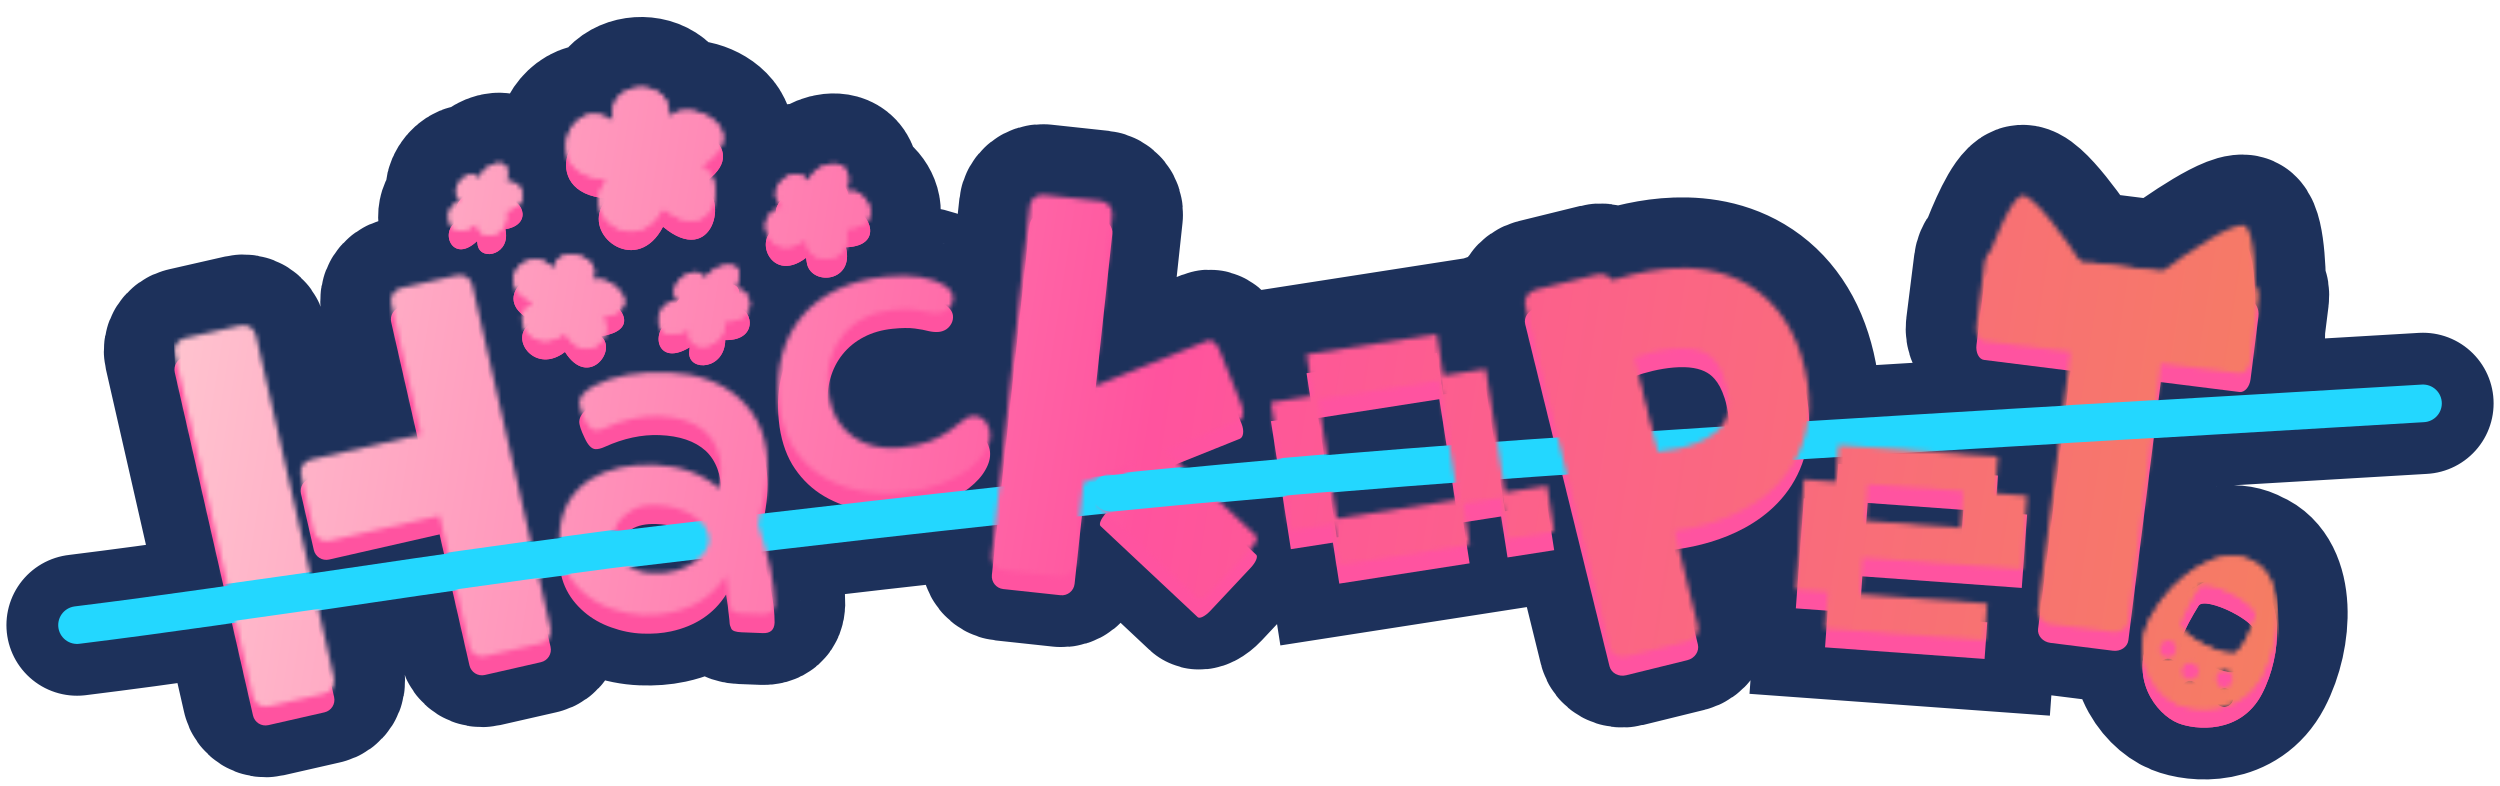 <svg width="531" height="167" viewBox="0 0 531 167" fill="none" xmlns="http://www.w3.org/2000/svg">
<g clip-path="url(#clip0_385_162)">
<path d="M130.284 25.554C128.392 16.837 142.69 16.113 142.117 24.573C142.108 24.71 142.199 24.822 142.199 24.95C145.72 20.462 159.922 27.056 150.254 34.313C150.254 34.313 148.731 35.348 148.884 35.404C154.993 37.65 151.517 53.085 140.828 44.162C135.474 54.448 124.45 46.559 127.793 39.981C127.793 39.981 128.852 38.293 128.927 38.148C113.521 37.127 121.571 18.713 130.366 25.931M130.284 25.554C130.311 25.682 130.339 25.808 130.366 25.931M130.284 25.554L130.366 25.931M97.982 42.686C94.672 40.609 99.463 35.051 101.831 37.964C101.869 38.012 101.935 38.013 101.974 38.054C101.845 35.31 108.825 32.123 107.64 38.041C107.64 38.041 107.42 38.938 107.491 38.899C110.314 37.34 113.782 43.56 107.327 44.695C108.574 49.972 102.316 51.562 101.49 48.218C101.49 48.218 101.348 47.284 101.331 47.21C95.621 52.624 92.851 43.749 98.125 42.776M97.982 42.686C98.031 42.716 98.078 42.746 98.125 42.776M97.982 42.686L98.125 42.776M144.016 63.788C140.863 60.642 147.937 55.331 149.774 59.226C149.804 59.289 149.878 59.306 149.91 59.362C150.568 56.172 159.434 54.09 156.353 60.637C156.353 60.637 155.84 61.621 155.932 61.592C159.597 60.439 161.714 68.395 154.046 68.232C153.916 74.595 146.338 75 146.38 70.96C146.38 70.96 146.493 69.852 146.495 69.763C138.419 74.699 137.873 63.844 144.152 63.924M144.016 63.788C144.062 63.834 144.107 63.88 144.152 63.924M144.016 63.788L144.152 63.924M166.395 44.069C161.679 40.663 168.406 34.124 171.797 38.473C171.852 38.543 171.945 38.558 172.001 38.62C171.786 34.921 181.642 31.971 180.033 39.672C180.033 39.672 179.732 40.833 179.832 40.794C183.815 39.239 188.805 48.224 179.668 48.525C181.497 55.827 172.643 56.775 171.433 52.14C171.433 52.14 171.222 50.863 171.196 50.76C163.166 56.933 159.135 44.524 166.6 44.217M166.395 44.069C166.465 44.119 166.533 44.168 166.6 44.217M166.395 44.069L166.6 44.217M117.565 57.119C118.486 51.474 128.344 54.51 125.82 59.404C125.779 59.484 125.813 59.572 125.78 59.649C129.296 57.832 137.242 65.198 128.867 67.172C128.867 67.172 127.576 67.418 127.665 67.489C131.232 70.306 124.983 78.646 120.003 70.746C113.783 75.568 108.315 68.202 112.237 65.099C112.237 65.099 113.381 64.351 113.468 64.283C103.3 59.941 113.396 50.937 117.525 57.364M117.565 57.119C117.552 57.202 117.538 57.284 117.525 57.364M117.565 57.119L117.525 57.364M347.725 96.001C347.725 96.001 347.732 96.002 347.746 96.004M16.365 132.771C54.941 128 93.334 121.303 131.934 116.677C209.468 107.385 262.07 101.498 339.874 96.296C398.111 92.401 456.383 89.16 514.641 85.676M478.176 119.085C471.847 115.467 461.773 122.023 456.91 130.9C452.048 139.776 457.888 147.659 462.593 149.574C466.266 151.07 475.908 152.016 480.425 143.406C484.861 134.951 485.233 121.958 478.176 119.085ZM475.228 138.475C473.513 140.251 462.119 134.699 463.088 132.153C464.057 129.608 465.642 126.812 466.984 124.651C468.325 122.49 480.174 128.215 479.124 130.973C478.074 133.731 476.943 136.7 475.228 138.475ZM466.952 143.294C466.558 144.33 465.425 144.86 464.423 144.479C463.421 144.097 462.928 142.948 463.322 141.912C463.717 140.876 464.849 140.345 465.852 140.727C466.854 141.108 467.347 142.258 466.952 143.294ZM471.737 146.053C472.74 146.435 473.872 145.905 474.266 144.868C474.661 143.832 474.168 142.683 473.166 142.301C472.163 141.92 471.031 142.45 470.636 143.486C470.242 144.522 470.735 145.672 471.737 146.053ZM462.296 138.566C461.902 139.602 460.77 140.132 459.767 139.751C458.765 139.369 458.272 138.22 458.666 137.184C459.061 136.148 460.193 135.617 461.196 135.999C462.198 136.38 462.691 137.53 462.296 138.566ZM284.464 119.962L283.109 111.255L274.177 112.645L269.947 85.462L278.879 84.072L277.509 75.269L305.19 70.961L306.56 79.764L315.591 78.359L319.671 104.575L328.603 103.185L330.109 112.859L320.194 114.402L318.84 105.695L310.79 106.948L312.145 115.654L284.464 119.962ZM283.941 110.135L309.658 106.133L305.714 80.788L279.996 84.79L283.941 110.135ZM56.993 150.021L68.918 147.301C70.382 146.968 71.297 145.511 70.964 144.047L54.346 71.17C54.012 69.706 52.555 68.79 51.092 69.124L39.166 71.843C37.703 72.177 36.787 73.634 37.12 75.098L53.738 147.975C54.072 149.439 55.529 150.354 56.993 150.021ZM102.966 139.369L114.892 136.649C116.355 136.316 117.271 134.859 116.937 133.395L100.32 60.518C99.986 59.054 98.529 58.138 97.065 58.472L85.14 61.191C83.676 61.525 82.76 62.982 83.094 64.446L99.712 137.323C100.046 138.786 101.503 139.702 102.966 139.369ZM101.1 104.946L98.381 93.02C98.047 91.557 96.59 90.641 95.126 90.975L65.976 97.622C64.512 97.956 63.596 99.412 63.93 100.876L66.649 112.801C66.983 114.265 68.44 115.181 69.903 114.847L99.054 108.2C100.518 107.866 101.434 106.409 101.1 104.946ZM435.513 132.547L448.792 134.214C450.422 134.419 451.889 133.421 452.069 131.987L461.038 60.544C461.218 59.109 460.042 57.78 458.413 57.575L445.133 55.908C443.504 55.704 442.037 56.701 441.856 58.136L432.888 129.579C432.708 131.014 433.883 132.343 435.513 132.547ZM478.018 76.556L479.685 63.277C479.89 61.647 479.172 60.215 478.082 60.078L423.817 53.267C422.727 53.13 421.678 54.34 421.473 55.97L419.806 69.249C419.602 70.879 420.319 72.311 421.409 72.448L475.675 79.26C476.764 79.396 477.814 78.186 478.018 76.556ZM429.324 41.566C431.655 40.68 439.308 51.498 442.844 57.017L431.625 62.066L423.817 57.195L422.607 53.878C424.361 49.161 427.319 42.328 429.324 41.566ZM479.025 64.163C479.14 59.478 478.901 49.699 477.023 48.06C475.145 46.42 464.212 53.909 458.981 57.858L467.751 66.487L479.025 64.163ZM243.525 95.819L234.922 104.996C233.866 106.122 233.346 107.35 233.76 107.738L254.399 127.089C254.813 127.478 256.005 126.88 257.061 125.753L265.665 116.577C266.721 115.45 267.241 114.222 266.826 113.834L246.188 94.483C245.773 94.095 244.581 94.693 243.525 95.819ZM164.525 128.246C164.464 129.794 163.628 130.537 162.015 130.474L157.502 130.299C156.292 130.252 155.572 130.004 155.341 129.557C155.111 129.08 154.987 128.665 154.97 128.313C154.953 127.933 154.909 127.477 154.836 126.948C154.706 125.509 154.502 123.951 154.226 122.273C151.644 126.356 147.737 128.969 142.505 130.111C140.657 130.507 138.632 130.662 136.43 130.577C134.227 130.491 132.039 130.055 129.864 129.268C127.688 128.511 125.773 127.427 124.119 126.017C120.391 122.83 118.623 118.768 118.815 113.831C119.025 108.427 121.295 104.376 125.624 101.677C129.188 99.504 133.699 98.524 139.158 98.737C144.617 98.949 149.18 100.633 152.848 103.788C152.979 102.799 153.074 101.559 153.132 100.07C153.19 98.58 152.938 97.078 152.375 95.564C151.813 94.05 150.977 92.774 149.868 91.737C147.587 89.688 144.337 88.582 140.119 88.418C136.334 88.27 132.45 89.1 128.466 90.905C127.707 91.256 127.048 91.42 126.49 91.398C125.652 91.366 124.876 90.56 124.161 88.982C123.385 87.372 123.01 86.217 123.037 85.516C123.087 84.23 124.159 83.029 126.253 81.911C130.25 79.784 135.52 78.848 142.065 79.102C148.02 79.334 152.892 81.059 156.681 84.278C161.16 88.138 163.269 93.428 163.007 100.146C162.892 103.126 162.234 106.859 161.034 111.347C163.396 118.519 164.559 124.152 164.525 128.246ZM134.074 108.456C132.768 109.283 131.819 110.124 131.227 110.979C130.666 111.834 130.362 112.861 130.315 114.059C130.27 115.227 130.446 116.287 130.844 117.239C131.274 118.162 131.88 118.947 132.663 119.591C134.32 120.914 136.203 121.616 138.312 121.698C140.453 121.781 142.214 121.616 143.597 121.201C144.98 120.787 146.182 120.234 147.203 119.542C149.404 118.048 150.539 116.425 150.607 114.672C150.506 112.474 149.286 110.7 146.947 109.352C144.852 108.1 142.347 107.417 139.431 107.304C137.167 107.216 135.381 107.6 134.074 108.456ZM191.891 104.574C188.531 104.921 185.335 104.777 182.302 104.143C179.3 103.535 176.589 102.436 174.171 100.849C171.781 99.258 169.813 97.193 168.266 94.654C166.745 92.083 165.8 89.008 165.43 85.428C165.042 81.678 165.289 78.264 166.169 75.187C167.047 72.082 168.465 69.379 170.425 67.081C172.41 64.751 174.885 62.887 177.851 61.489C180.842 60.061 184.215 59.152 187.97 58.764C190.878 58.464 193.392 58.491 195.512 58.846C197.631 59.201 199.287 59.763 200.479 60.529C201.671 61.296 202.314 62.134 202.408 63.044C202.467 63.612 202.366 64.153 202.105 64.668C201.845 65.183 201.475 65.609 200.996 65.946C200.514 66.254 199.991 66.437 199.427 66.496C198.777 66.563 198.058 66.508 197.269 66.331C196.506 66.123 195.517 65.938 194.302 65.776C193.087 65.615 191.505 65.635 189.557 65.836C187.298 66.069 185.275 66.652 183.488 67.583C181.701 68.514 180.201 69.732 178.986 71.235C177.772 72.739 176.895 74.466 176.355 76.417C175.811 78.34 175.656 80.423 175.888 82.668C176.199 85.679 177.069 88.159 178.497 90.108C179.951 92.025 181.791 93.4 184.017 94.232C186.271 95.061 188.739 95.338 191.421 95.061C193.878 94.807 195.942 94.349 197.614 93.688C199.283 92.999 200.662 92.254 201.749 91.452C202.864 90.648 203.776 89.951 204.486 89.36C205.195 88.77 205.804 88.449 206.312 88.396C207.244 88.3 207.986 88.439 208.538 88.812C209.087 89.158 209.493 89.632 209.755 90.237C210.043 90.81 210.216 91.381 210.275 91.949C210.401 93.171 210.077 94.454 209.303 95.797C208.557 97.137 207.405 98.419 205.848 99.643C204.288 100.838 202.326 101.873 199.963 102.749C197.631 103.65 194.94 104.259 191.891 104.574ZM213.087 121.115L225.248 122.426C226.741 122.587 228.081 121.508 228.242 120.015L236.256 45.698C236.417 44.206 235.338 42.865 233.845 42.704L221.684 41.393C220.192 41.232 218.851 42.311 218.69 43.804L210.676 118.121C210.515 119.613 211.595 120.954 213.087 121.115ZM216.811 91.289L221.492 102.965C222.066 104.398 223.173 105.302 223.963 104.986L263.329 89.204C264.119 88.888 264.294 87.469 263.72 86.036L259.039 74.36C258.465 72.927 257.358 72.022 256.568 72.339L217.202 88.12C216.412 88.437 216.236 89.856 216.811 91.289ZM345.394 139.424L358.389 136.222C359.984 135.829 360.985 134.328 360.626 132.869L342.727 60.245C342.367 58.787 340.783 57.923 339.188 58.316L326.194 61.519C324.599 61.912 323.597 63.413 323.957 64.871L341.856 137.495C342.215 138.954 343.799 139.817 345.394 139.424ZM352.091 95.979L347.123 75.927C349.591 75.075 352.438 74.317 355.525 74.058C358.754 73.786 361.07 74.252 362.614 75.169C363.895 75.93 365.678 77.6 366.745 82.17C367.736 86.416 366.944 88.644 366.134 89.92C365.174 91.432 363.358 92.879 360.507 94.04C357.824 95.133 354.773 95.739 352.091 95.979ZM383.356 78.293C381.44 70.083 377.314 64.062 371.326 60.504C365.601 57.103 359.287 56.623 354.094 57.06C344.261 57.888 334.022 62.769 334.267 62.684L326.9 65.23L338.08 110.355L342.015 112.016C343.93 112.824 346.11 113.018 347.398 113.096C349.047 113.195 350.962 113.176 353.001 113.019C357.038 112.708 362.081 111.817 366.941 109.838C371.767 107.873 377.038 104.57 380.535 99.061C384.181 93.316 385.214 86.254 383.356 78.293ZM416.454 112.088L417.021 104.301L396.695 102.823L396.128 110.609L416.454 112.088ZM387.641 133.496L388.207 125.709L381.438 125.217L383.138 101.837L389.907 102.329L390.474 94.543L424.356 97.007L423.79 104.793L430.559 105.286L429.425 120.879L395.561 118.417L394.994 126.203L422.089 128.173L421.523 135.96L387.641 133.496Z" stroke="#1D315B" stroke-width="30" stroke-linecap="round"/>
<g filter="url(#filter0_d_385_162)">
<path d="M130.283 25.554C128.391 16.837 142.69 16.113 142.117 24.573C142.107 24.71 142.199 24.822 142.198 24.95C145.719 20.462 159.922 27.056 150.254 34.313C150.254 34.313 148.731 35.348 148.884 35.404C154.993 37.65 151.516 53.085 140.828 44.162C135.474 54.448 124.45 46.559 127.792 39.981C127.792 39.981 128.852 38.293 128.927 38.148C113.52 37.127 121.57 18.713 130.365 25.931L130.283 25.554Z" fill="#FF53A0"/>
<path d="M97.982 42.686C94.672 40.609 99.463 35.051 101.831 37.964C101.869 38.012 101.935 38.013 101.974 38.054C101.845 35.31 108.824 32.123 107.64 38.041C107.64 38.041 107.42 38.938 107.491 38.899C110.314 37.34 113.782 43.561 107.327 44.695C108.574 49.972 102.315 51.562 101.489 48.218C101.489 48.218 101.348 47.284 101.33 47.21C95.621 52.624 92.851 43.749 98.125 42.776L97.982 42.686Z" fill="#FF53A0"/>
<path d="M144.015 63.788C140.863 60.642 147.937 55.331 149.774 59.226C149.803 59.289 149.878 59.306 149.91 59.362C150.568 56.172 159.434 54.09 156.353 60.638C156.353 60.638 155.84 61.621 155.932 61.592C159.597 60.439 161.714 68.395 154.046 68.232C153.916 74.595 146.337 75 146.38 70.96C146.38 70.96 146.493 69.852 146.494 69.763C138.419 74.699 137.873 63.844 144.152 63.924L144.015 63.788Z" fill="#FF53A0"/>
<path d="M166.395 44.069C161.679 40.663 168.405 34.124 171.796 38.473C171.851 38.543 171.945 38.558 172 38.62C171.785 34.921 181.642 31.971 180.032 39.672C180.032 39.672 179.732 40.833 179.832 40.794C183.815 39.239 188.805 48.224 179.667 48.525C181.497 55.827 172.643 56.775 171.433 52.14C171.433 52.14 171.222 50.863 171.196 50.761C163.165 56.933 159.134 44.524 166.599 44.217L166.395 44.069Z" fill="#FF53A0"/>
<path d="M117.565 57.119C118.485 51.474 128.343 54.51 125.82 59.404C125.779 59.484 125.813 59.572 125.78 59.649C129.296 57.832 137.241 65.198 128.867 67.172C128.867 67.172 127.575 67.418 127.665 67.489C131.232 70.306 124.982 78.646 120.003 70.746C113.783 75.568 108.315 68.202 112.237 65.099C112.237 65.099 113.38 64.351 113.468 64.283C103.3 59.941 113.396 50.937 117.525 57.364L117.565 57.119Z" fill="#FF53A0"/>
<path fill-rule="evenodd" clip-rule="evenodd" d="M456.91 130.9C461.772 122.023 471.847 115.467 478.176 119.085C485.233 121.958 484.86 134.952 480.425 143.406C475.908 152.016 466.266 151.07 462.593 149.574C457.888 147.659 452.047 139.777 456.91 130.9ZM463.088 132.153C462.119 134.699 473.513 140.251 475.228 138.475C476.943 136.7 478.073 133.731 479.123 130.973C480.173 128.215 468.325 122.49 466.983 124.651C465.642 126.812 464.057 129.608 463.088 132.153ZM464.423 144.479C465.425 144.86 466.557 144.33 466.952 143.294C467.346 142.258 466.854 141.108 465.851 140.727C464.849 140.345 463.716 140.876 463.322 141.912C462.927 142.948 463.42 144.097 464.423 144.479ZM474.266 144.869C473.872 145.905 472.739 146.435 471.737 146.053C470.734 145.672 470.242 144.523 470.636 143.486C471.03 142.45 472.163 141.92 473.165 142.302C474.168 142.683 474.661 143.832 474.266 144.869ZM459.767 139.751C460.769 140.132 461.902 139.602 462.296 138.566C462.691 137.53 462.198 136.38 461.195 135.999C460.193 135.617 459.06 136.148 458.666 137.184C458.272 138.22 458.764 139.369 459.767 139.751Z" fill="#FF53A0"/>
<path d="M284.464 119.962L283.109 111.255L274.177 112.645L269.946 85.462L278.879 84.072L277.509 75.269L305.19 70.961L306.56 79.764L315.591 78.359L319.67 104.575L328.603 103.185L330.108 112.859L320.194 114.402L318.839 105.695L310.79 106.948L312.145 115.654L284.464 119.962ZM283.94 110.135L309.658 106.133L305.714 80.788L279.996 84.79L283.94 110.135Z" fill="#FF53A0"/>
<path d="M37.12 75.098C36.786 73.634 37.702 72.177 39.166 71.843L51.091 69.124C52.555 68.79 54.012 69.706 54.346 71.17L70.963 144.047C71.297 145.511 70.381 146.968 68.918 147.302L56.992 150.021C55.529 150.355 54.072 149.439 53.738 147.975L37.12 75.098Z" fill="#FF53A0"/>
<path d="M83.094 64.446C82.76 62.982 83.676 61.525 85.14 61.191L97.065 58.472C98.529 58.138 99.986 59.054 100.319 60.518L116.937 133.395C117.271 134.859 116.355 136.316 114.891 136.649L102.966 139.369C101.502 139.702 100.045 138.787 99.712 137.323L83.094 64.446Z" fill="#FF53A0"/>
<path d="M69.903 114.847C68.439 115.181 66.983 114.265 66.649 112.802L63.929 100.876C63.596 99.412 64.512 97.956 65.975 97.622L95.126 90.975C96.59 90.641 98.047 91.557 98.38 93.02L101.1 104.946C101.434 106.409 100.518 107.866 99.054 108.2L69.903 114.847Z" fill="#FF53A0"/>
<path d="M441.856 58.136C442.036 56.701 443.503 55.704 445.133 55.909L458.412 57.575C460.042 57.78 461.217 59.109 461.037 60.544L452.069 131.987C451.889 133.421 450.422 134.419 448.792 134.214L435.513 132.547C433.883 132.343 432.708 131.014 432.888 129.579L441.856 58.136Z" fill="#FF53A0"/>
<path d="M421.409 72.448C420.319 72.311 419.601 70.879 419.806 69.249L421.473 55.97C421.677 54.34 422.727 53.13 423.817 53.267L478.082 60.079C479.172 60.215 479.89 61.648 479.685 63.277L478.018 76.556C477.813 78.186 476.764 79.397 475.674 79.26L421.409 72.448Z" fill="#FF53A0"/>
<path d="M429.324 41.566C426.994 42.452 423.375 51.54 421.857 55.973L431.624 62.066L442.844 57.017C439.308 51.498 431.654 40.68 429.324 41.566Z" fill="#FF53A0"/>
<path d="M477.023 48.06C478.901 49.699 479.14 59.478 479.025 64.163L467.75 66.487L458.981 57.858C464.212 53.909 475.145 46.42 477.023 48.06Z" fill="#FF53A0"/>
<path d="M266.826 113.834C267.241 114.222 266.721 115.451 265.665 116.577L257.061 125.753C256.005 126.88 254.813 127.478 254.398 127.089L233.76 107.739C233.345 107.35 233.865 106.122 234.921 104.996L243.525 95.819C244.581 94.693 245.773 94.095 246.188 94.484L266.826 113.834Z" fill="#FF53A0"/>
<path d="M164.524 128.246C164.464 129.794 163.628 130.537 162.015 130.474L157.502 130.299C156.292 130.252 155.572 130.004 155.34 129.557C155.11 129.08 154.987 128.665 154.969 128.314C154.953 127.933 154.909 127.477 154.836 126.948C154.706 125.509 154.502 123.951 154.226 122.273C151.644 126.356 147.737 128.969 142.505 130.111C140.657 130.507 138.632 130.663 136.429 130.577C134.227 130.491 132.038 130.055 129.863 129.269C127.687 128.511 125.772 127.427 124.119 126.017C120.391 122.83 118.623 118.768 118.814 113.831C119.024 108.427 121.294 104.376 125.624 101.677C129.188 99.505 133.699 98.524 139.158 98.737C144.617 98.949 149.18 100.633 152.847 103.789C152.979 102.799 153.074 101.559 153.132 100.07C153.19 98.58 152.937 97.078 152.375 95.564C151.812 94.05 150.977 92.775 149.868 91.737C147.586 89.688 144.337 88.582 140.118 88.418C136.334 88.27 132.45 89.1 128.466 90.905C127.706 91.256 127.048 91.42 126.489 91.398C125.652 91.366 124.876 90.561 124.16 88.982C123.384 87.372 123.01 86.217 123.037 85.516C123.087 84.23 124.159 83.029 126.252 81.911C130.249 79.784 135.52 78.848 142.065 79.102C148.02 79.334 152.892 81.059 156.681 84.278C161.16 88.138 163.268 93.428 163.007 100.146C162.891 103.126 162.234 106.859 161.034 111.347C163.396 118.519 164.559 124.152 164.524 128.246ZM134.074 108.456C132.768 109.283 131.819 110.124 131.227 110.979C130.665 111.834 130.361 112.861 130.315 114.059C130.269 115.227 130.446 116.287 130.844 117.239C131.274 118.163 131.88 118.947 132.663 119.592C134.32 120.914 136.203 121.616 138.312 121.698C140.452 121.781 142.214 121.616 143.597 121.201C144.98 120.787 146.182 120.234 147.203 119.542C149.404 118.048 150.539 116.425 150.607 114.672C150.506 112.474 149.286 110.701 146.946 109.352C144.852 108.1 142.346 107.418 139.431 107.304C137.166 107.216 135.381 107.6 134.074 108.456Z" fill="#FF53A0"/>
<path d="M191.89 104.574C188.531 104.921 185.334 104.777 182.301 104.143C179.299 103.535 176.589 102.437 174.171 100.849C171.781 99.258 169.813 97.193 168.266 94.654C166.745 92.083 165.799 89.008 165.43 85.428C165.042 81.678 165.288 78.264 166.169 75.187C167.046 72.082 168.465 69.379 170.425 67.081C172.409 64.751 174.885 62.887 177.851 61.49C180.842 60.061 184.215 59.152 187.97 58.764C190.878 58.464 193.392 58.491 195.511 58.846C197.631 59.201 199.287 59.763 200.479 60.529C201.671 61.296 202.314 62.134 202.408 63.044C202.467 63.612 202.366 64.153 202.105 64.668C201.844 65.183 201.475 65.609 200.996 65.946C200.514 66.254 199.991 66.438 199.426 66.496C198.777 66.563 198.058 66.508 197.269 66.331C196.506 66.123 195.516 65.938 194.301 65.776C193.086 65.615 191.505 65.635 189.557 65.836C187.298 66.069 185.275 66.652 183.488 67.583C181.701 68.514 180.2 69.732 178.986 71.235C177.772 72.739 176.895 74.466 176.354 76.417C175.811 78.34 175.655 80.423 175.887 82.668C176.199 85.679 177.068 88.159 178.497 90.108C179.95 92.025 181.79 93.4 184.016 94.232C186.271 95.062 188.739 95.338 191.421 95.061C193.877 94.807 195.941 94.349 197.614 93.688C199.283 92.999 200.661 92.254 201.748 91.452C202.864 90.648 203.776 89.951 204.486 89.36C205.195 88.77 205.804 88.449 206.312 88.396C207.244 88.3 207.986 88.439 208.538 88.812C209.087 89.158 209.493 89.632 209.755 90.237C210.043 90.81 210.216 91.381 210.274 91.949C210.401 93.171 210.077 94.454 209.302 95.797C208.556 97.138 207.405 98.419 205.848 99.643C204.288 100.838 202.326 101.873 199.962 102.749C197.63 103.65 194.94 104.259 191.89 104.574Z" fill="#FF53A0"/>
<path d="M218.69 43.804C218.851 42.311 220.191 41.232 221.684 41.393L233.845 42.704C235.337 42.865 236.417 44.206 236.256 45.698L228.242 120.015C228.081 121.508 226.74 122.587 225.248 122.426L213.087 121.115C211.594 120.954 210.515 119.613 210.676 118.121L218.69 43.804Z" fill="#FF53A0"/>
<path d="M256.567 72.339C257.358 72.022 258.464 72.927 259.039 74.36L263.72 86.036C264.294 87.469 264.119 88.888 263.328 89.204L223.963 104.986C223.172 105.302 222.066 104.398 221.491 102.965L216.81 91.289C216.236 89.856 216.411 88.437 217.202 88.12L256.567 72.339Z" fill="#FF53A0"/>
<path d="M323.956 64.871C323.597 63.413 324.598 61.912 326.193 61.519L339.188 58.316C340.783 57.923 342.367 58.787 342.726 60.245L360.625 132.869C360.985 134.328 359.983 135.829 358.388 136.222L345.394 139.424C343.799 139.818 342.215 138.954 341.855 137.495L323.956 64.871Z" fill="#FF53A0"/>
<path fill-rule="evenodd" clip-rule="evenodd" d="M347.123 75.927L352.091 95.979C354.773 95.739 357.824 95.133 360.507 94.04C363.358 92.88 365.174 91.432 366.134 89.92C366.943 88.644 367.736 86.416 366.745 82.17C365.678 77.6 363.894 75.93 362.614 75.169C361.069 74.252 358.754 73.786 355.524 74.058C352.438 74.318 349.591 75.075 347.123 75.927ZM371.325 60.504C377.314 64.062 381.44 70.083 383.356 78.293C385.214 86.254 384.181 93.317 380.535 99.061C377.038 104.57 371.767 107.873 366.941 109.838C362.081 111.817 357.038 112.709 353.001 113.019C350.961 113.176 349.047 113.195 347.397 113.096C346.109 113.018 343.929 112.824 342.015 112.016L338.079 110.355L326.9 65.23L334.267 62.684C334.022 62.769 344.26 57.888 354.094 57.061C359.287 56.623 365.6 57.103 371.325 60.504Z" fill="#FF53A0"/>
<path d="M416.454 112.088L417.02 104.301L396.694 102.823L396.128 110.609L416.454 112.088ZM387.64 133.496L388.207 125.709L381.437 125.217L383.138 101.837L389.907 102.329L390.473 94.543L424.356 97.007L423.789 104.793L430.559 105.286L429.425 120.879L395.56 118.417L394.994 126.203L422.089 128.174L421.523 135.96L387.64 133.496Z" fill="#FF53A0"/>
<path d="M130.283 25.554C128.391 16.837 142.69 16.113 142.117 24.573C142.107 24.71 142.199 24.822 142.198 24.95C145.719 20.462 159.922 27.056 150.254 34.313C150.254 34.313 148.731 35.348 148.884 35.404C154.993 37.65 151.516 53.085 140.828 44.162C135.474 54.448 124.45 46.559 127.792 39.981C127.792 39.981 128.852 38.293 128.927 38.148C113.52 37.127 121.57 18.713 130.365 25.931L130.283 25.554Z" fill="#FF53A0"/>
<path d="M97.982 42.686C94.672 40.609 99.463 35.051 101.831 37.964C101.869 38.012 101.935 38.013 101.974 38.054C101.845 35.31 108.824 32.123 107.64 38.041C107.64 38.041 107.42 38.938 107.491 38.899C110.314 37.34 113.782 43.561 107.327 44.695C108.574 49.972 102.315 51.562 101.489 48.218C101.489 48.218 101.348 47.284 101.33 47.21C95.621 52.624 92.851 43.749 98.125 42.776L97.982 42.686Z" fill="#FF53A0"/>
<path d="M144.015 63.788C140.863 60.642 147.937 55.331 149.774 59.226C149.803 59.289 149.878 59.306 149.91 59.362C150.568 56.172 159.434 54.09 156.353 60.638C156.353 60.638 155.84 61.621 155.932 61.592C159.597 60.439 161.714 68.395 154.046 68.232C153.916 74.595 146.337 75 146.38 70.96C146.38 70.96 146.493 69.852 146.494 69.763C138.419 74.699 137.873 63.844 144.152 63.924L144.015 63.788Z" fill="#FF53A0"/>
<path d="M166.395 44.069C161.679 40.663 168.405 34.124 171.796 38.473C171.851 38.543 171.945 38.558 172 38.62C171.785 34.921 181.642 31.971 180.032 39.672C180.032 39.672 179.732 40.833 179.832 40.794C183.815 39.239 188.805 48.224 179.667 48.525C181.497 55.827 172.643 56.775 171.433 52.14C171.433 52.14 171.222 50.863 171.196 50.761C163.165 56.933 159.134 44.524 166.599 44.217L166.395 44.069Z" fill="#FF53A0"/>
<path d="M117.565 57.119C118.485 51.474 128.343 54.51 125.82 59.404C125.779 59.484 125.813 59.572 125.78 59.649C129.296 57.832 137.241 65.198 128.867 67.172C128.867 67.172 127.575 67.418 127.665 67.489C131.232 70.306 124.982 78.646 120.003 70.746C113.783 75.568 108.315 68.202 112.237 65.099C112.237 65.099 113.38 64.351 113.468 64.283C103.3 59.941 113.396 50.937 117.525 57.364L117.565 57.119Z" fill="#FF53A0"/>
<path fill-rule="evenodd" clip-rule="evenodd" d="M456.91 130.9C461.772 122.023 471.847 115.467 478.176 119.085C485.233 121.958 484.86 134.952 480.425 143.406C475.908 152.016 466.266 151.07 462.593 149.574C457.888 147.659 452.047 139.777 456.91 130.9ZM463.088 132.153C462.119 134.699 473.513 140.251 475.228 138.475C476.943 136.7 478.073 133.731 479.123 130.973C480.173 128.215 468.325 122.49 466.983 124.651C465.642 126.812 464.057 129.608 463.088 132.153ZM464.423 144.479C465.425 144.86 466.557 144.33 466.952 143.294C467.346 142.258 466.854 141.108 465.851 140.727C464.849 140.345 463.716 140.876 463.322 141.912C462.927 142.948 463.42 144.097 464.423 144.479ZM474.266 144.869C473.872 145.905 472.739 146.435 471.737 146.053C470.734 145.672 470.242 144.523 470.636 143.486C471.03 142.45 472.163 141.92 473.165 142.302C474.168 142.683 474.661 143.832 474.266 144.869ZM459.767 139.751C460.769 140.132 461.902 139.602 462.296 138.566C462.691 137.53 462.198 136.38 461.195 135.999C460.193 135.617 459.06 136.148 458.666 137.184C458.272 138.22 458.764 139.369 459.767 139.751Z" fill="#FF53A0"/>
</g>
<path d="M16.365 132.771C54.941 128 93.334 121.302 131.933 116.677C209.468 107.385 262.07 101.498 339.874 96.296C398.111 92.401 456.383 89.16 514.641 85.675" stroke="#23D7FF" stroke-width="8" stroke-linecap="round"/>
<mask id="mask0_385_162" style="mask-type:alpha" maskUnits="userSpaceOnUse" x="37" y="18" width="447" height="133">
<path d="M130.283 25.554C128.391 16.837 142.69 16.113 142.117 24.573C142.107 24.71 142.199 24.822 142.198 24.95C145.719 20.462 159.922 27.056 150.254 34.313C150.254 34.313 148.731 35.348 148.884 35.404C154.993 37.65 151.516 53.085 140.828 44.162C135.474 54.448 124.45 46.559 127.792 39.981C127.792 39.981 128.852 38.293 128.927 38.148C113.52 37.127 121.57 18.713 130.365 25.931L130.283 25.554Z" fill="#FF53A0"/>
<path d="M97.982 42.686C94.672 40.609 99.463 35.051 101.831 37.964C101.869 38.012 101.935 38.013 101.974 38.054C101.845 35.31 108.824 32.123 107.64 38.041C107.64 38.041 107.42 38.938 107.491 38.899C110.314 37.34 113.782 43.561 107.327 44.695C108.574 49.972 102.315 51.562 101.489 48.218C101.489 48.218 101.348 47.284 101.33 47.21C95.621 52.624 92.851 43.749 98.125 42.776L97.982 42.686Z" fill="#FF53A0"/>
<path d="M144.015 63.788C140.863 60.642 147.937 55.331 149.774 59.226C149.803 59.289 149.878 59.306 149.91 59.362C150.568 56.172 159.434 54.09 156.353 60.638C156.353 60.638 155.84 61.621 155.932 61.592C159.597 60.439 161.714 68.395 154.046 68.232C153.916 74.595 146.337 75 146.38 70.96C146.38 70.96 146.493 69.852 146.494 69.763C138.419 74.699 137.873 63.844 144.152 63.924L144.015 63.788Z" fill="#FF53A0"/>
<path d="M166.395 44.069C161.679 40.663 168.405 34.124 171.796 38.473C171.851 38.543 171.945 38.558 172 38.62C171.785 34.921 181.642 31.971 180.032 39.672C180.032 39.672 179.732 40.833 179.832 40.794C183.815 39.239 188.805 48.224 179.667 48.525C181.497 55.827 172.643 56.775 171.433 52.14C171.433 52.14 171.222 50.863 171.196 50.761C163.165 56.933 159.134 44.524 166.599 44.217L166.395 44.069Z" fill="#FF53A0"/>
<path d="M117.565 57.119C118.485 51.474 128.343 54.51 125.82 59.404C125.779 59.484 125.813 59.572 125.78 59.649C129.296 57.832 137.241 65.198 128.867 67.172C128.867 67.172 127.575 67.418 127.665 67.489C131.232 70.306 124.982 78.646 120.003 70.746C113.783 75.568 108.315 68.202 112.237 65.099C112.237 65.099 113.38 64.351 113.468 64.283C103.3 59.941 113.396 50.937 117.525 57.364L117.565 57.119Z" fill="#FF53A0"/>
<path fill-rule="evenodd" clip-rule="evenodd" d="M456.91 130.9C461.772 122.023 471.847 115.467 478.176 119.085C485.233 121.958 484.86 134.952 480.425 143.406C475.908 152.016 466.266 151.07 462.593 149.574C457.888 147.659 452.047 139.777 456.91 130.9ZM463.088 132.153C462.119 134.699 473.513 140.251 475.228 138.475C476.943 136.7 478.073 133.731 479.123 130.973C480.173 128.215 468.325 122.49 466.983 124.651C465.642 126.812 464.057 129.608 463.088 132.153ZM464.423 144.479C465.425 144.86 466.557 144.33 466.952 143.294C467.346 142.258 466.854 141.108 465.851 140.727C464.849 140.345 463.716 140.876 463.322 141.912C462.927 142.948 463.42 144.097 464.423 144.479ZM474.266 144.869C473.872 145.905 472.739 146.435 471.737 146.053C470.734 145.672 470.242 144.523 470.636 143.486C471.03 142.45 472.163 141.92 473.165 142.302C474.168 142.683 474.661 143.832 474.266 144.869ZM459.767 139.751C460.769 140.132 461.902 139.602 462.296 138.566C462.691 137.53 462.198 136.38 461.195 135.999C460.193 135.617 459.06 136.148 458.666 137.184C458.272 138.22 458.764 139.369 459.767 139.751Z" fill="#FF53A0"/>
<path d="M284.464 119.962L283.109 111.255L274.177 112.645L269.946 85.462L278.879 84.072L277.509 75.269L305.19 70.961L306.56 79.764L315.591 78.359L319.67 104.575L328.603 103.185L330.108 112.859L320.194 114.402L318.839 105.695L310.79 106.948L312.145 115.654L284.464 119.962ZM283.94 110.135L309.658 106.133L305.714 80.788L279.996 84.79L283.94 110.135Z" fill="#FF53A0"/>
<path d="M37.12 75.098C36.786 73.634 37.702 72.177 39.166 71.843L51.091 69.124C52.555 68.79 54.012 69.706 54.346 71.17L70.963 144.047C71.297 145.511 70.381 146.968 68.918 147.302L56.992 150.021C55.529 150.355 54.072 149.439 53.738 147.975L37.12 75.098Z" fill="#FF53A0"/>
<path d="M83.094 64.446C82.76 62.982 83.676 61.525 85.14 61.191L97.065 58.472C98.529 58.138 99.986 59.054 100.319 60.518L116.937 133.395C117.271 134.859 116.355 136.316 114.891 136.649L102.966 139.369C101.502 139.702 100.045 138.787 99.712 137.323L83.094 64.446Z" fill="#FF53A0"/>
<path d="M69.903 114.847C68.439 115.181 66.983 114.265 66.649 112.801L63.929 100.876C63.596 99.412 64.512 97.956 65.975 97.622L95.126 90.975C96.59 90.641 98.047 91.557 98.38 93.02L101.1 104.946C101.434 106.409 100.518 107.866 99.054 108.2L69.903 114.847Z" fill="#FF53A0"/>
<path d="M441.856 58.136C442.036 56.701 443.503 55.704 445.133 55.909L458.412 57.575C460.042 57.78 461.217 59.109 461.037 60.544L452.069 131.987C451.889 133.421 450.422 134.419 448.792 134.214L435.513 132.547C433.883 132.343 432.708 131.014 432.888 129.579L441.856 58.136Z" fill="#FF53A0"/>
<path d="M421.409 72.448C420.319 72.311 419.601 70.879 419.806 69.249L421.473 55.97C421.677 54.34 422.727 53.13 423.817 53.267L478.082 60.079C479.172 60.215 479.89 61.648 479.685 63.277L478.018 76.556C477.813 78.186 476.764 79.397 475.674 79.26L421.409 72.448Z" fill="#FF53A0"/>
<path d="M429.324 41.566C426.994 42.452 423.375 51.54 421.857 55.973L431.624 62.066L442.844 57.017C439.308 51.498 431.654 40.68 429.324 41.566Z" fill="#FF53A0"/>
<path d="M477.023 48.06C478.901 49.699 479.14 59.478 479.025 64.163L467.75 66.487L458.981 57.858C464.212 53.909 475.145 46.42 477.023 48.06Z" fill="#FF53A0"/>
<path d="M266.826 113.834C267.241 114.222 266.721 115.451 265.665 116.577L257.061 125.753C256.005 126.88 254.813 127.478 254.398 127.089L233.76 107.739C233.345 107.35 233.865 106.122 234.921 104.996L243.525 95.819C244.581 94.693 245.773 94.095 246.188 94.484L266.826 113.834Z" fill="#FF53A0"/>
<path d="M164.524 128.246C164.464 129.794 163.628 130.537 162.015 130.474L157.502 130.299C156.292 130.252 155.572 130.004 155.34 129.557C155.11 129.08 154.987 128.665 154.969 128.314C154.953 127.933 154.909 127.477 154.836 126.948C154.706 125.509 154.502 123.951 154.226 122.273C151.644 126.356 147.737 128.969 142.505 130.111C140.657 130.507 138.632 130.663 136.429 130.577C134.227 130.491 132.038 130.055 129.863 129.269C127.687 128.511 125.772 127.427 124.119 126.017C120.391 122.83 118.623 118.768 118.814 113.831C119.024 108.427 121.294 104.376 125.624 101.677C129.188 99.505 133.699 98.524 139.158 98.737C144.617 98.949 149.18 100.633 152.847 103.789C152.979 102.799 153.074 101.559 153.132 100.07C153.19 98.58 152.937 97.078 152.375 95.564C151.812 94.05 150.977 92.775 149.868 91.737C147.586 89.688 144.337 88.582 140.118 88.418C136.334 88.27 132.45 89.1 128.466 90.905C127.706 91.256 127.048 91.42 126.489 91.398C125.652 91.366 124.876 90.561 124.16 88.982C123.384 87.372 123.01 86.217 123.037 85.516C123.087 84.23 124.159 83.029 126.252 81.911C130.249 79.784 135.52 78.848 142.065 79.102C148.02 79.334 152.892 81.059 156.681 84.278C161.16 88.138 163.268 93.428 163.007 100.146C162.891 103.126 162.234 106.859 161.034 111.347C163.396 118.519 164.559 124.152 164.524 128.246ZM134.074 108.456C132.768 109.283 131.819 110.124 131.227 110.979C130.665 111.834 130.361 112.861 130.315 114.059C130.269 115.227 130.446 116.287 130.844 117.239C131.274 118.163 131.88 118.947 132.663 119.592C134.32 120.914 136.203 121.616 138.312 121.698C140.452 121.781 142.214 121.616 143.597 121.201C144.98 120.787 146.182 120.234 147.203 119.542C149.404 118.048 150.539 116.425 150.607 114.672C150.506 112.474 149.286 110.701 146.946 109.352C144.852 108.1 142.346 107.418 139.431 107.304C137.166 107.216 135.381 107.6 134.074 108.456Z" fill="#FF53A0"/>
<path d="M191.89 104.574C188.531 104.921 185.334 104.777 182.301 104.143C179.299 103.535 176.589 102.436 174.171 100.849C171.781 99.258 169.813 97.193 168.266 94.654C166.745 92.083 165.799 89.008 165.43 85.428C165.042 81.678 165.288 78.264 166.169 75.187C167.046 72.082 168.465 69.379 170.425 67.081C172.409 64.751 174.885 62.887 177.851 61.49C180.842 60.061 184.215 59.152 187.97 58.764C190.878 58.464 193.392 58.491 195.511 58.846C197.631 59.201 199.287 59.763 200.479 60.529C201.671 61.296 202.314 62.134 202.408 63.044C202.467 63.612 202.366 64.153 202.105 64.668C201.844 65.183 201.475 65.609 200.996 65.946C200.514 66.254 199.991 66.438 199.426 66.496C198.777 66.563 198.058 66.508 197.269 66.331C196.506 66.123 195.516 65.938 194.301 65.776C193.086 65.615 191.505 65.635 189.557 65.836C187.298 66.069 185.275 66.652 183.488 67.583C181.701 68.514 180.2 69.732 178.986 71.235C177.772 72.739 176.895 74.466 176.354 76.417C175.811 78.34 175.655 80.423 175.887 82.668C176.199 85.679 177.068 88.159 178.497 90.108C179.95 92.025 181.79 93.4 184.016 94.232C186.271 95.062 188.739 95.338 191.421 95.061C193.877 94.807 195.941 94.349 197.614 93.688C199.283 92.999 200.661 92.254 201.748 91.452C202.864 90.648 203.776 89.951 204.486 89.36C205.195 88.77 205.804 88.449 206.312 88.396C207.244 88.3 207.986 88.439 208.538 88.812C209.087 89.158 209.493 89.632 209.755 90.237C210.043 90.81 210.216 91.381 210.274 91.949C210.401 93.171 210.077 94.454 209.302 95.797C208.556 97.138 207.405 98.419 205.848 99.643C204.288 100.838 202.326 101.873 199.962 102.749C197.63 103.65 194.94 104.259 191.89 104.574Z" fill="#FF53A0"/>
<path d="M218.69 43.804C218.851 42.311 220.191 41.232 221.684 41.393L233.845 42.704C235.337 42.865 236.417 44.206 236.256 45.698L228.242 120.015C228.081 121.508 226.74 122.587 225.248 122.426L213.087 121.115C211.594 120.954 210.515 119.613 210.676 118.121L218.69 43.804Z" fill="#FF53A0"/>
<path d="M256.567 72.339C257.358 72.022 258.464 72.927 259.039 74.36L263.72 86.036C264.294 87.469 264.119 88.888 263.328 89.204L223.963 104.986C223.172 105.302 222.066 104.398 221.491 102.965L216.81 91.289C216.236 89.856 216.411 88.437 217.202 88.12L256.567 72.339Z" fill="#FF53A0"/>
<path d="M323.956 64.871C323.597 63.413 324.598 61.912 326.193 61.519L339.188 58.316C340.783 57.923 342.367 58.787 342.726 60.245L360.625 132.869C360.985 134.328 359.983 135.829 358.388 136.222L345.394 139.424C343.799 139.818 342.215 138.954 341.855 137.495L323.956 64.871Z" fill="#FF53A0"/>
<path fill-rule="evenodd" clip-rule="evenodd" d="M347.123 75.927L352.091 95.979C354.773 95.739 357.824 95.133 360.507 94.04C363.358 92.88 365.174 91.432 366.134 89.92C366.943 88.644 367.736 86.416 366.745 82.17C365.678 77.6 363.894 75.93 362.614 75.169C361.069 74.252 358.754 73.786 355.524 74.058C352.438 74.318 349.591 75.075 347.123 75.927ZM371.325 60.504C377.314 64.062 381.44 70.083 383.356 78.293C385.214 86.254 384.181 93.317 380.535 99.061C377.038 104.57 371.767 107.873 366.941 109.838C362.081 111.817 357.038 112.709 353.001 113.019C350.961 113.176 349.047 113.195 347.397 113.096C346.109 113.018 343.929 112.824 342.015 112.016L338.079 110.355L326.9 65.23L334.267 62.684C334.022 62.769 344.26 57.888 354.094 57.061C359.287 56.623 365.6 57.103 371.325 60.504Z" fill="#FF53A0"/>
<path d="M416.454 112.088L417.02 104.301L396.694 102.823L396.128 110.609L416.454 112.088ZM387.64 133.496L388.207 125.709L381.437 125.217L383.138 101.837L389.907 102.329L390.473 94.543L424.356 97.007L423.789 104.793L430.559 105.286L429.425 120.879L395.56 118.417L394.994 126.203L422.089 128.174L421.523 135.96L387.64 133.496Z" fill="#FF53A0"/>
<path d="M130.283 25.554C128.391 16.837 142.69 16.113 142.117 24.573C142.107 24.71 142.199 24.822 142.198 24.95C145.719 20.462 159.922 27.056 150.254 34.313C150.254 34.313 148.731 35.348 148.884 35.404C154.993 37.65 151.516 53.085 140.828 44.162C135.474 54.448 124.45 46.559 127.792 39.981C127.792 39.981 128.852 38.293 128.927 38.148C113.52 37.127 121.57 18.713 130.365 25.931L130.283 25.554Z" fill="#FF53A0"/>
<path d="M97.982 42.686C94.672 40.609 99.463 35.051 101.831 37.964C101.869 38.012 101.935 38.013 101.974 38.054C101.845 35.31 108.824 32.123 107.64 38.041C107.64 38.041 107.42 38.938 107.491 38.899C110.314 37.34 113.782 43.561 107.327 44.695C108.574 49.972 102.315 51.562 101.489 48.218C101.489 48.218 101.348 47.284 101.33 47.21C95.621 52.624 92.851 43.749 98.125 42.776L97.982 42.686Z" fill="#FF53A0"/>
<path d="M144.015 63.788C140.863 60.642 147.937 55.331 149.774 59.226C149.803 59.289 149.878 59.306 149.91 59.362C150.568 56.172 159.434 54.09 156.353 60.638C156.353 60.638 155.84 61.621 155.932 61.592C159.597 60.439 161.714 68.395 154.046 68.232C153.916 74.595 146.337 75 146.38 70.96C146.38 70.96 146.493 69.852 146.494 69.763C138.419 74.699 137.873 63.844 144.152 63.924L144.015 63.788Z" fill="#FF53A0"/>
<path d="M166.395 44.069C161.679 40.663 168.405 34.124 171.796 38.473C171.851 38.543 171.945 38.558 172 38.62C171.785 34.921 181.642 31.971 180.032 39.672C180.032 39.672 179.732 40.833 179.832 40.794C183.815 39.239 188.805 48.224 179.667 48.525C181.497 55.827 172.643 56.775 171.433 52.14C171.433 52.14 171.222 50.863 171.196 50.761C163.165 56.933 159.134 44.524 166.599 44.217L166.395 44.069Z" fill="#FF53A0"/>
<path d="M117.565 57.119C118.485 51.474 128.343 54.51 125.82 59.404C125.779 59.484 125.813 59.572 125.78 59.649C129.296 57.832 137.241 65.198 128.867 67.172C128.867 67.172 127.575 67.418 127.665 67.489C131.232 70.306 124.982 78.646 120.003 70.746C113.783 75.568 108.315 68.202 112.237 65.099C112.237 65.099 113.38 64.351 113.468 64.283C103.3 59.941 113.396 50.937 117.525 57.364L117.565 57.119Z" fill="#FF53A0"/>
<path fill-rule="evenodd" clip-rule="evenodd" d="M456.91 130.9C461.772 122.023 471.847 115.467 478.176 119.085C485.233 121.958 484.86 134.952 480.425 143.406C475.908 152.016 466.266 151.07 462.593 149.574C457.888 147.659 452.047 139.777 456.91 130.9ZM463.088 132.153C462.119 134.699 473.513 140.251 475.228 138.475C476.943 136.7 478.073 133.731 479.123 130.973C480.173 128.215 468.325 122.49 466.983 124.651C465.642 126.812 464.057 129.608 463.088 132.153ZM464.423 144.479C465.425 144.86 466.557 144.33 466.952 143.294C467.346 142.258 466.854 141.108 465.851 140.727C464.849 140.345 463.716 140.876 463.322 141.912C462.927 142.948 463.42 144.097 464.423 144.479ZM474.266 144.869C473.872 145.905 472.739 146.435 471.737 146.053C470.734 145.672 470.242 144.523 470.636 143.486C471.03 142.45 472.163 141.92 473.165 142.302C474.168 142.683 474.661 143.832 474.266 144.869ZM459.767 139.751C460.769 140.132 461.902 139.602 462.296 138.566C462.691 137.53 462.198 136.38 461.195 135.999C460.193 135.617 459.06 136.148 458.666 137.184C458.272 138.22 458.764 139.369 459.767 139.751Z" fill="#FF53A0"/>
</mask>
<g mask="url(#mask0_385_162)">
<path d="M33.684 7.509L476.696 -14.508L485.556 163.765L42.544 185.782L33.684 7.509Z" fill="url(#paint0_linear_385_162)"/>
<path d="M11.028 133.037C49.604 128.266 104.763 119.583 143.362 114.958" stroke="#23D7FF" stroke-width="8" stroke-linecap="round"/>
<path d="M509.303 85.94C480.564 87.659 451.822 89.319 423.082 91.027M235.951 104.669C254.94 102.789 274.06 101.076 294.55 99.462" stroke="#23D7FF" stroke-width="8" stroke-linecap="round"/>
</g>
</g>
<defs>
<filter id="filter0_d_385_162" x="33.051" y="18.606" width="454.588" height="139.95" filterUnits="userSpaceOnUse" color-interpolation-filters="sRGB">
<feFlood flood-opacity="0" result="BackgroundImageFix"/>
<feColorMatrix in="SourceAlpha" type="matrix" values="0 0 0 0 0 0 0 0 0 0 0 0 0 0 0 0 0 0 127 0" result="hardAlpha"/>
<feOffset dy="4"/>
<feGaussianBlur stdDeviation="2"/>
<feComposite in2="hardAlpha" operator="out"/>
<feColorMatrix type="matrix" values="0 0 0 0 0 0 0 0 0 0 0 0 0 0 0 0 0 0 0.25 0"/>
<feBlend mode="normal" in2="BackgroundImageFix" result="effect1_dropShadow_385_162"/>
<feBlend mode="normal" in="SourceGraphic" in2="effect1_dropShadow_385_162" result="shape"/>
</filter>
<linearGradient id="paint0_linear_385_162" x1="33.684" y1="7.509" x2="498.611" y2="79.776" gradientUnits="userSpaceOnUse">
<stop stop-color="#FFCAD2"/>
<stop offset="0.47" stop-color="#FF539E"/>
<stop offset="1" stop-color="#F57E61"/>
</linearGradient>
<clipPath id="clip0_385_162">
<rect width="531" height="167" fill="white"/>
</clipPath>
</defs>
</svg>

